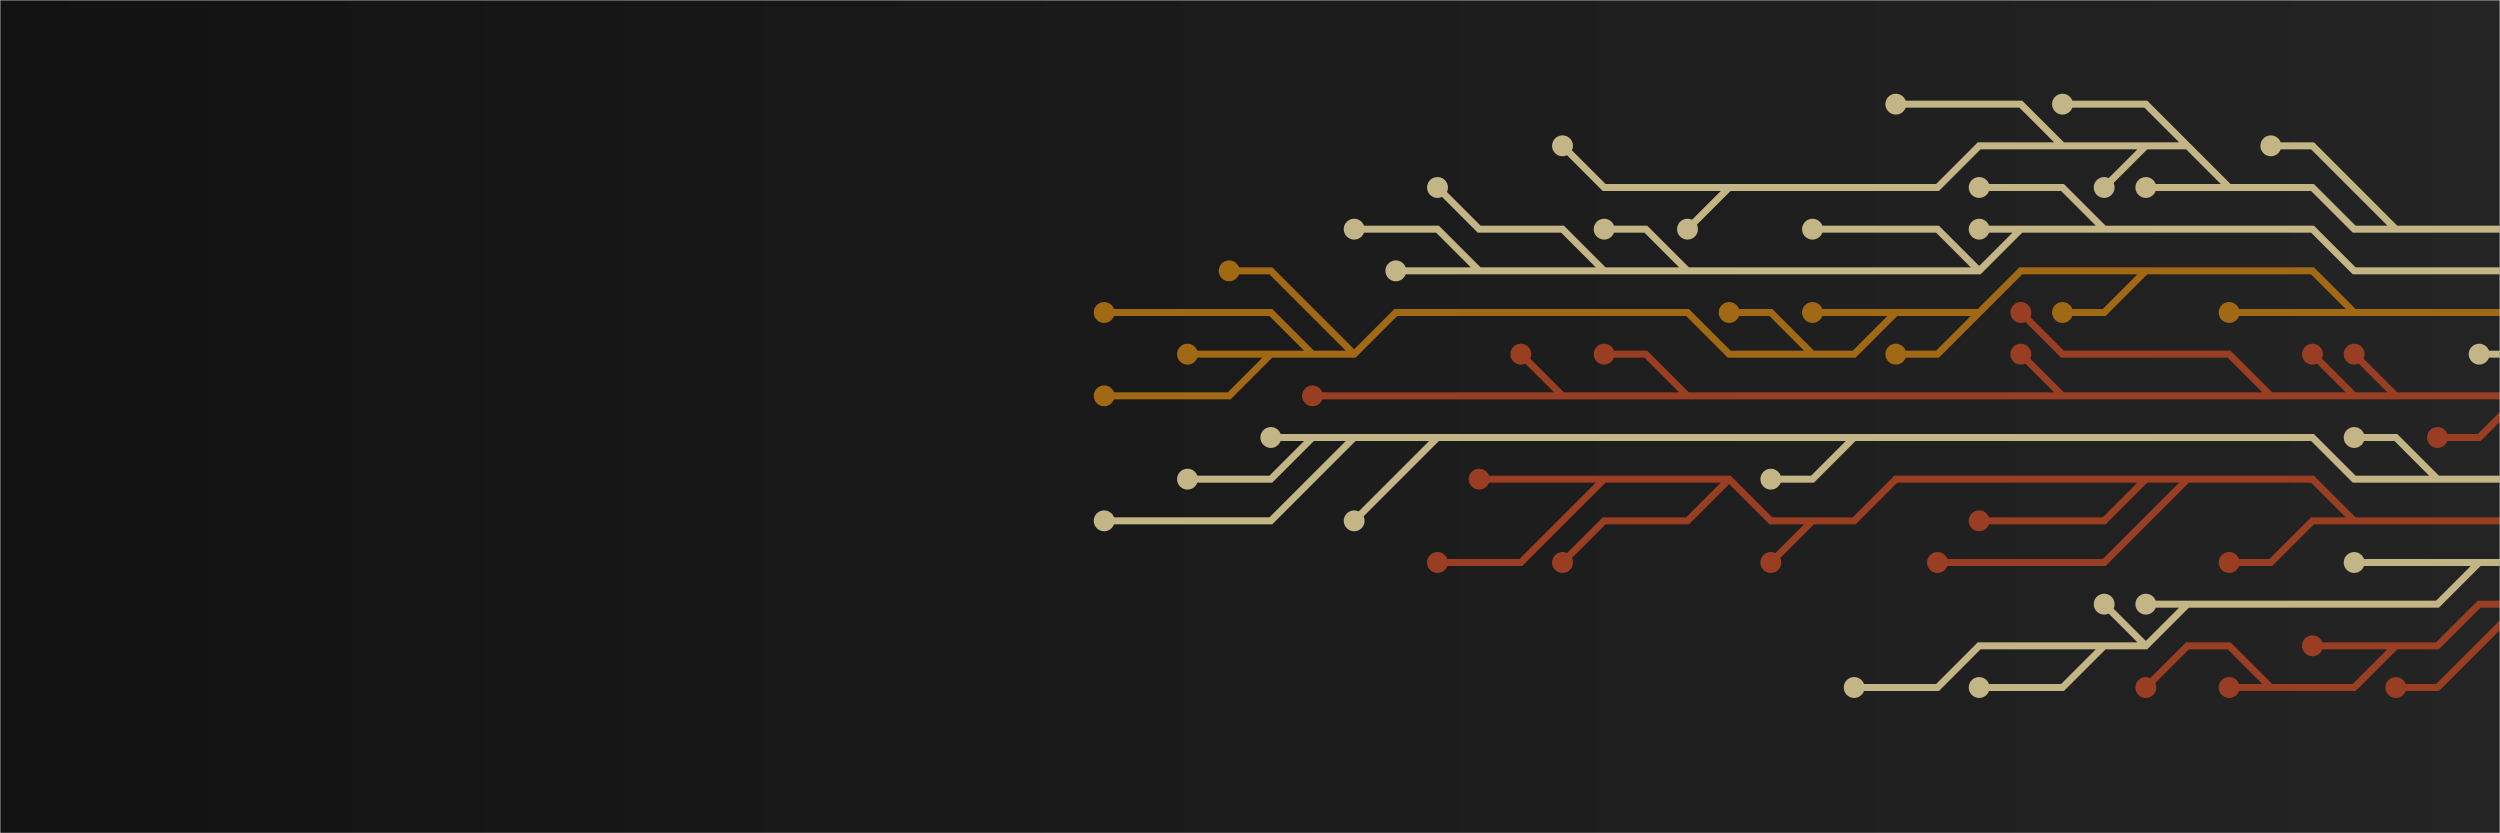 <svg xmlns="http://www.w3.org/2000/svg" version="1.1" xmlns:xlink="http://www.w3.org/1999/xlink" xmlns:svgjs="http://svgjs.com/svgjs" width="960" height="320" preserveAspectRatio="none" viewBox="0 0 960 320"><g mask="url(&quot;#SvgjsMask2202&quot;)" fill="none"><rect width="960" height="320" x="0" y="0" fill="url(#SvgjsLinearGradient2203)"></rect><g mask="url(&quot;#SvgjsMask2204&quot;)"><path d="M504 168L488 184L472 184L456 184M712 168L696 184L680 184M936 184L920 168L904 168M520 168L504 184L488 200L472 200L456 200L440 200L424 200M552 168L536 184L520 200M984 168L968 184L952 184L936 184L920 184L904 184L888 168L872 168L856 168L840 168L824 168L808 168L792 168L776 168L760 168L744 168L728 168L712 168L696 168L680 168L664 168L648 168L632 168L616 168L600 168L584 168L568 168L552 168L536 168L520 168L504 168L488 168" stroke="rgba(195, 181, 134, 1)" stroke-width="2.67"></path><path d="M484 168 a4 4 0 1 0 8 0 a4 4 0 1 0 -8 0zM452 184 a4 4 0 1 0 8 0 a4 4 0 1 0 -8 0zM676 184 a4 4 0 1 0 8 0 a4 4 0 1 0 -8 0zM900 168 a4 4 0 1 0 8 0 a4 4 0 1 0 -8 0zM420 200 a4 4 0 1 0 8 0 a4 4 0 1 0 -8 0zM516 200 a4 4 0 1 0 8 0 a4 4 0 1 0 -8 0z" fill="rgba(195, 181, 134, 1)"></path><path d="M904 152L888 136M792 152L776 136M648 152L632 136L616 136M872 152L856 136L840 136L824 136L808 136L792 136L776 120M968 152L952 168L936 168M920 152L904 136M600 152L584 136M984 152L968 152L952 152L936 152L920 152L904 152L888 152L872 152L856 152L840 152L824 152L808 152L792 152L776 152L760 152L744 152L728 152L712 152L696 152L680 152L664 152L648 152L632 152L616 152L600 152L584 152L568 152L552 152L536 152L520 152L504 152" stroke="rgba(153, 62, 35, 1)" stroke-width="2.67"></path><path d="M500 152 a4 4 0 1 0 8 0 a4 4 0 1 0 -8 0zM884 136 a4 4 0 1 0 8 0 a4 4 0 1 0 -8 0zM772 136 a4 4 0 1 0 8 0 a4 4 0 1 0 -8 0zM612 136 a4 4 0 1 0 8 0 a4 4 0 1 0 -8 0zM772 120 a4 4 0 1 0 8 0 a4 4 0 1 0 -8 0zM932 168 a4 4 0 1 0 8 0 a4 4 0 1 0 -8 0zM900 136 a4 4 0 1 0 8 0 a4 4 0 1 0 -8 0zM580 136 a4 4 0 1 0 8 0 a4 4 0 1 0 -8 0z" fill="rgba(153, 62, 35, 1)"></path><path d="M984 136L968 136L952 136" stroke="rgba(195, 181, 134, 1)" stroke-width="2.67"></path><path d="M948 136 a4 4 0 1 0 8 0 a4 4 0 1 0 -8 0z" fill="rgba(195, 181, 134, 1)"></path><path d="M616 184L600 200L584 216L568 216L552 216M824 184L808 200L792 200L776 200L760 200M840 184L824 200L808 216L792 216L776 216L760 216L744 216M904 200L888 200L872 216L856 216M696 200L680 216M664 184L648 200L632 200L616 200L600 216M984 200L968 200L952 200L936 200L920 200L904 200L888 184L872 184L856 184L840 184L824 184L808 184L792 184L776 184L760 184L744 184L728 184L712 200L696 200L680 200L664 184L648 184L632 184L616 184L600 184L584 184L568 184" stroke="rgba(153, 62, 35, 1)" stroke-width="2.67"></path><path d="M564 184 a4 4 0 1 0 8 0 a4 4 0 1 0 -8 0zM548 216 a4 4 0 1 0 8 0 a4 4 0 1 0 -8 0zM756 200 a4 4 0 1 0 8 0 a4 4 0 1 0 -8 0zM740 216 a4 4 0 1 0 8 0 a4 4 0 1 0 -8 0zM852 216 a4 4 0 1 0 8 0 a4 4 0 1 0 -8 0zM676 216 a4 4 0 1 0 8 0 a4 4 0 1 0 -8 0zM596 216 a4 4 0 1 0 8 0 a4 4 0 1 0 -8 0z" fill="rgba(153, 62, 35, 1)"></path><path d="M824 104L808 120L792 120M760 120L744 136L728 136M696 136L680 120L664 120M504 136L488 120L472 120L456 120L440 120L424 120M520 136L504 120L488 104L472 104M904 120L888 120L872 120L856 120M488 136L472 152L456 152L440 152L424 152M728 120L712 120L696 120M984 120L968 120L952 120L936 120L920 120L904 120L888 104L872 104L856 104L840 104L824 104L808 104L792 104L776 104L760 120L744 120L728 120L712 136L696 136L680 136L664 136L648 120L632 120L616 120L600 120L584 120L568 120L552 120L536 120L520 136L504 136L488 136L472 136L456 136" stroke="rgba(162, 105, 21, 1)" stroke-width="2.67"></path><path d="M452 136 a4 4 0 1 0 8 0 a4 4 0 1 0 -8 0zM788 120 a4 4 0 1 0 8 0 a4 4 0 1 0 -8 0zM724 136 a4 4 0 1 0 8 0 a4 4 0 1 0 -8 0zM660 120 a4 4 0 1 0 8 0 a4 4 0 1 0 -8 0zM420 120 a4 4 0 1 0 8 0 a4 4 0 1 0 -8 0zM468 104 a4 4 0 1 0 8 0 a4 4 0 1 0 -8 0zM852 120 a4 4 0 1 0 8 0 a4 4 0 1 0 -8 0zM420 152 a4 4 0 1 0 8 0 a4 4 0 1 0 -8 0zM692 120 a4 4 0 1 0 8 0 a4 4 0 1 0 -8 0z" fill="rgba(162, 105, 21, 1)"></path><path d="M952 216L936 216L920 216L904 216M824 248L808 232M840 232L824 232M808 248L792 264L776 264L760 264M984 216L968 216L952 216L936 232L920 232L904 232L888 232L872 232L856 232L840 232L824 248L808 248L792 248L776 248L760 248L744 264L728 264L712 264" stroke="rgba(195, 181, 134, 1)" stroke-width="2.67"></path><path d="M708 264 a4 4 0 1 0 8 0 a4 4 0 1 0 -8 0zM900 216 a4 4 0 1 0 8 0 a4 4 0 1 0 -8 0zM804 232 a4 4 0 1 0 8 0 a4 4 0 1 0 -8 0zM820 232 a4 4 0 1 0 8 0 a4 4 0 1 0 -8 0zM756 264 a4 4 0 1 0 8 0 a4 4 0 1 0 -8 0z" fill="rgba(195, 181, 134, 1)"></path><path d="M568 104L552 88L536 88L520 88M616 104L600 88L584 88L568 88L552 72M648 104L632 88L616 88M760 104L744 88L728 88L712 88L696 88M808 88L792 72L776 72L760 72M776 88L760 88M984 104L968 104L952 104L936 104L920 104L904 104L888 88L872 88L856 88L840 88L824 88L808 88L792 88L776 88L760 104L744 104L728 104L712 104L696 104L680 104L664 104L648 104L632 104L616 104L600 104L584 104L568 104L552 104L536 104" stroke="rgba(195, 181, 134, 1)" stroke-width="2.67"></path><path d="M532 104 a4 4 0 1 0 8 0 a4 4 0 1 0 -8 0zM516 88 a4 4 0 1 0 8 0 a4 4 0 1 0 -8 0zM548 72 a4 4 0 1 0 8 0 a4 4 0 1 0 -8 0zM612 88 a4 4 0 1 0 8 0 a4 4 0 1 0 -8 0zM692 88 a4 4 0 1 0 8 0 a4 4 0 1 0 -8 0zM756 72 a4 4 0 1 0 8 0 a4 4 0 1 0 -8 0zM756 88 a4 4 0 1 0 8 0 a4 4 0 1 0 -8 0z" fill="rgba(195, 181, 134, 1)"></path><path d="M920 248L904 248L888 248M968 232L952 248L936 264L920 264M872 264L856 248L840 248L824 264M984 232L968 232L952 232L936 248L920 248L904 264L888 264L872 264L856 264" stroke="rgba(153, 62, 35, 1)" stroke-width="2.67"></path><path d="M852 264 a4 4 0 1 0 8 0 a4 4 0 1 0 -8 0zM884 248 a4 4 0 1 0 8 0 a4 4 0 1 0 -8 0zM916 264 a4 4 0 1 0 8 0 a4 4 0 1 0 -8 0zM820 264 a4 4 0 1 0 8 0 a4 4 0 1 0 -8 0z" fill="rgba(153, 62, 35, 1)"></path><path d="M920 88L904 72L888 56L872 56M664 72L648 88M824 56L808 72M856 72L840 72L824 72M792 56L776 40L760 40L744 40L728 40M840 56L824 40L808 40L792 40M984 88L968 88L952 88L936 88L920 88L904 88L888 72L872 72L856 72L840 56L824 56L808 56L792 56L776 56L760 56L744 72L728 72L712 72L696 72L680 72L664 72L648 72L632 72L616 72L600 56" stroke="rgba(195, 181, 134, 1)" stroke-width="2.67"></path><path d="M596 56 a4 4 0 1 0 8 0 a4 4 0 1 0 -8 0zM868 56 a4 4 0 1 0 8 0 a4 4 0 1 0 -8 0zM644 88 a4 4 0 1 0 8 0 a4 4 0 1 0 -8 0zM804 72 a4 4 0 1 0 8 0 a4 4 0 1 0 -8 0zM820 72 a4 4 0 1 0 8 0 a4 4 0 1 0 -8 0zM724 40 a4 4 0 1 0 8 0 a4 4 0 1 0 -8 0zM788 40 a4 4 0 1 0 8 0 a4 4 0 1 0 -8 0z" fill="rgba(195, 181, 134, 1)"></path></g></g><defs><mask id="SvgjsMask2202"><rect width="960" height="320" fill="#ffffff"></rect></mask><linearGradient x1="100%" y1="50%" x2="0%" y2="50%" gradientUnits="userSpaceOnUse" id="SvgjsLinearGradient2203"><stop stop-color="rgba(36, 36, 36, 1)" offset="0"></stop><stop stop-color="rgba(18, 18, 18, 1)" offset="1"></stop></linearGradient><mask id="SvgjsMask2204"><rect width="960" height="320" fill="white"></rect><path d="M486 168 a2 2 0 1 0 4 0 a2 2 0 1 0 -4 0zM454 184 a2 2 0 1 0 4 0 a2 2 0 1 0 -4 0zM678 184 a2 2 0 1 0 4 0 a2 2 0 1 0 -4 0zM902 168 a2 2 0 1 0 4 0 a2 2 0 1 0 -4 0zM422 200 a2 2 0 1 0 4 0 a2 2 0 1 0 -4 0zM518 200 a2 2 0 1 0 4 0 a2 2 0 1 0 -4 0z" fill="black"></path><path d="M502 152 a2 2 0 1 0 4 0 a2 2 0 1 0 -4 0zM886 136 a2 2 0 1 0 4 0 a2 2 0 1 0 -4 0zM774 136 a2 2 0 1 0 4 0 a2 2 0 1 0 -4 0zM614 136 a2 2 0 1 0 4 0 a2 2 0 1 0 -4 0zM774 120 a2 2 0 1 0 4 0 a2 2 0 1 0 -4 0zM934 168 a2 2 0 1 0 4 0 a2 2 0 1 0 -4 0zM902 136 a2 2 0 1 0 4 0 a2 2 0 1 0 -4 0zM582 136 a2 2 0 1 0 4 0 a2 2 0 1 0 -4 0z" fill="black"></path><path d="M950 136 a2 2 0 1 0 4 0 a2 2 0 1 0 -4 0z" fill="black"></path><path d="M566 184 a2 2 0 1 0 4 0 a2 2 0 1 0 -4 0zM550 216 a2 2 0 1 0 4 0 a2 2 0 1 0 -4 0zM758 200 a2 2 0 1 0 4 0 a2 2 0 1 0 -4 0zM742 216 a2 2 0 1 0 4 0 a2 2 0 1 0 -4 0zM854 216 a2 2 0 1 0 4 0 a2 2 0 1 0 -4 0zM678 216 a2 2 0 1 0 4 0 a2 2 0 1 0 -4 0zM598 216 a2 2 0 1 0 4 0 a2 2 0 1 0 -4 0z" fill="black"></path><path d="M454 136 a2 2 0 1 0 4 0 a2 2 0 1 0 -4 0zM790 120 a2 2 0 1 0 4 0 a2 2 0 1 0 -4 0zM726 136 a2 2 0 1 0 4 0 a2 2 0 1 0 -4 0zM662 120 a2 2 0 1 0 4 0 a2 2 0 1 0 -4 0zM422 120 a2 2 0 1 0 4 0 a2 2 0 1 0 -4 0zM470 104 a2 2 0 1 0 4 0 a2 2 0 1 0 -4 0zM854 120 a2 2 0 1 0 4 0 a2 2 0 1 0 -4 0zM422 152 a2 2 0 1 0 4 0 a2 2 0 1 0 -4 0zM694 120 a2 2 0 1 0 4 0 a2 2 0 1 0 -4 0z" fill="black"></path><path d="M710 264 a2 2 0 1 0 4 0 a2 2 0 1 0 -4 0zM902 216 a2 2 0 1 0 4 0 a2 2 0 1 0 -4 0zM806 232 a2 2 0 1 0 4 0 a2 2 0 1 0 -4 0zM822 232 a2 2 0 1 0 4 0 a2 2 0 1 0 -4 0zM758 264 a2 2 0 1 0 4 0 a2 2 0 1 0 -4 0z" fill="black"></path><path d="M534 104 a2 2 0 1 0 4 0 a2 2 0 1 0 -4 0zM518 88 a2 2 0 1 0 4 0 a2 2 0 1 0 -4 0zM550 72 a2 2 0 1 0 4 0 a2 2 0 1 0 -4 0zM614 88 a2 2 0 1 0 4 0 a2 2 0 1 0 -4 0zM694 88 a2 2 0 1 0 4 0 a2 2 0 1 0 -4 0zM758 72 a2 2 0 1 0 4 0 a2 2 0 1 0 -4 0zM758 88 a2 2 0 1 0 4 0 a2 2 0 1 0 -4 0z" fill="black"></path><path d="M854 264 a2 2 0 1 0 4 0 a2 2 0 1 0 -4 0zM886 248 a2 2 0 1 0 4 0 a2 2 0 1 0 -4 0zM918 264 a2 2 0 1 0 4 0 a2 2 0 1 0 -4 0zM822 264 a2 2 0 1 0 4 0 a2 2 0 1 0 -4 0z" fill="black"></path><path d="M598 56 a2 2 0 1 0 4 0 a2 2 0 1 0 -4 0zM870 56 a2 2 0 1 0 4 0 a2 2 0 1 0 -4 0zM646 88 a2 2 0 1 0 4 0 a2 2 0 1 0 -4 0zM806 72 a2 2 0 1 0 4 0 a2 2 0 1 0 -4 0zM822 72 a2 2 0 1 0 4 0 a2 2 0 1 0 -4 0zM726 40 a2 2 0 1 0 4 0 a2 2 0 1 0 -4 0zM790 40 a2 2 0 1 0 4 0 a2 2 0 1 0 -4 0z" fill="black"></path></mask></defs></svg>
